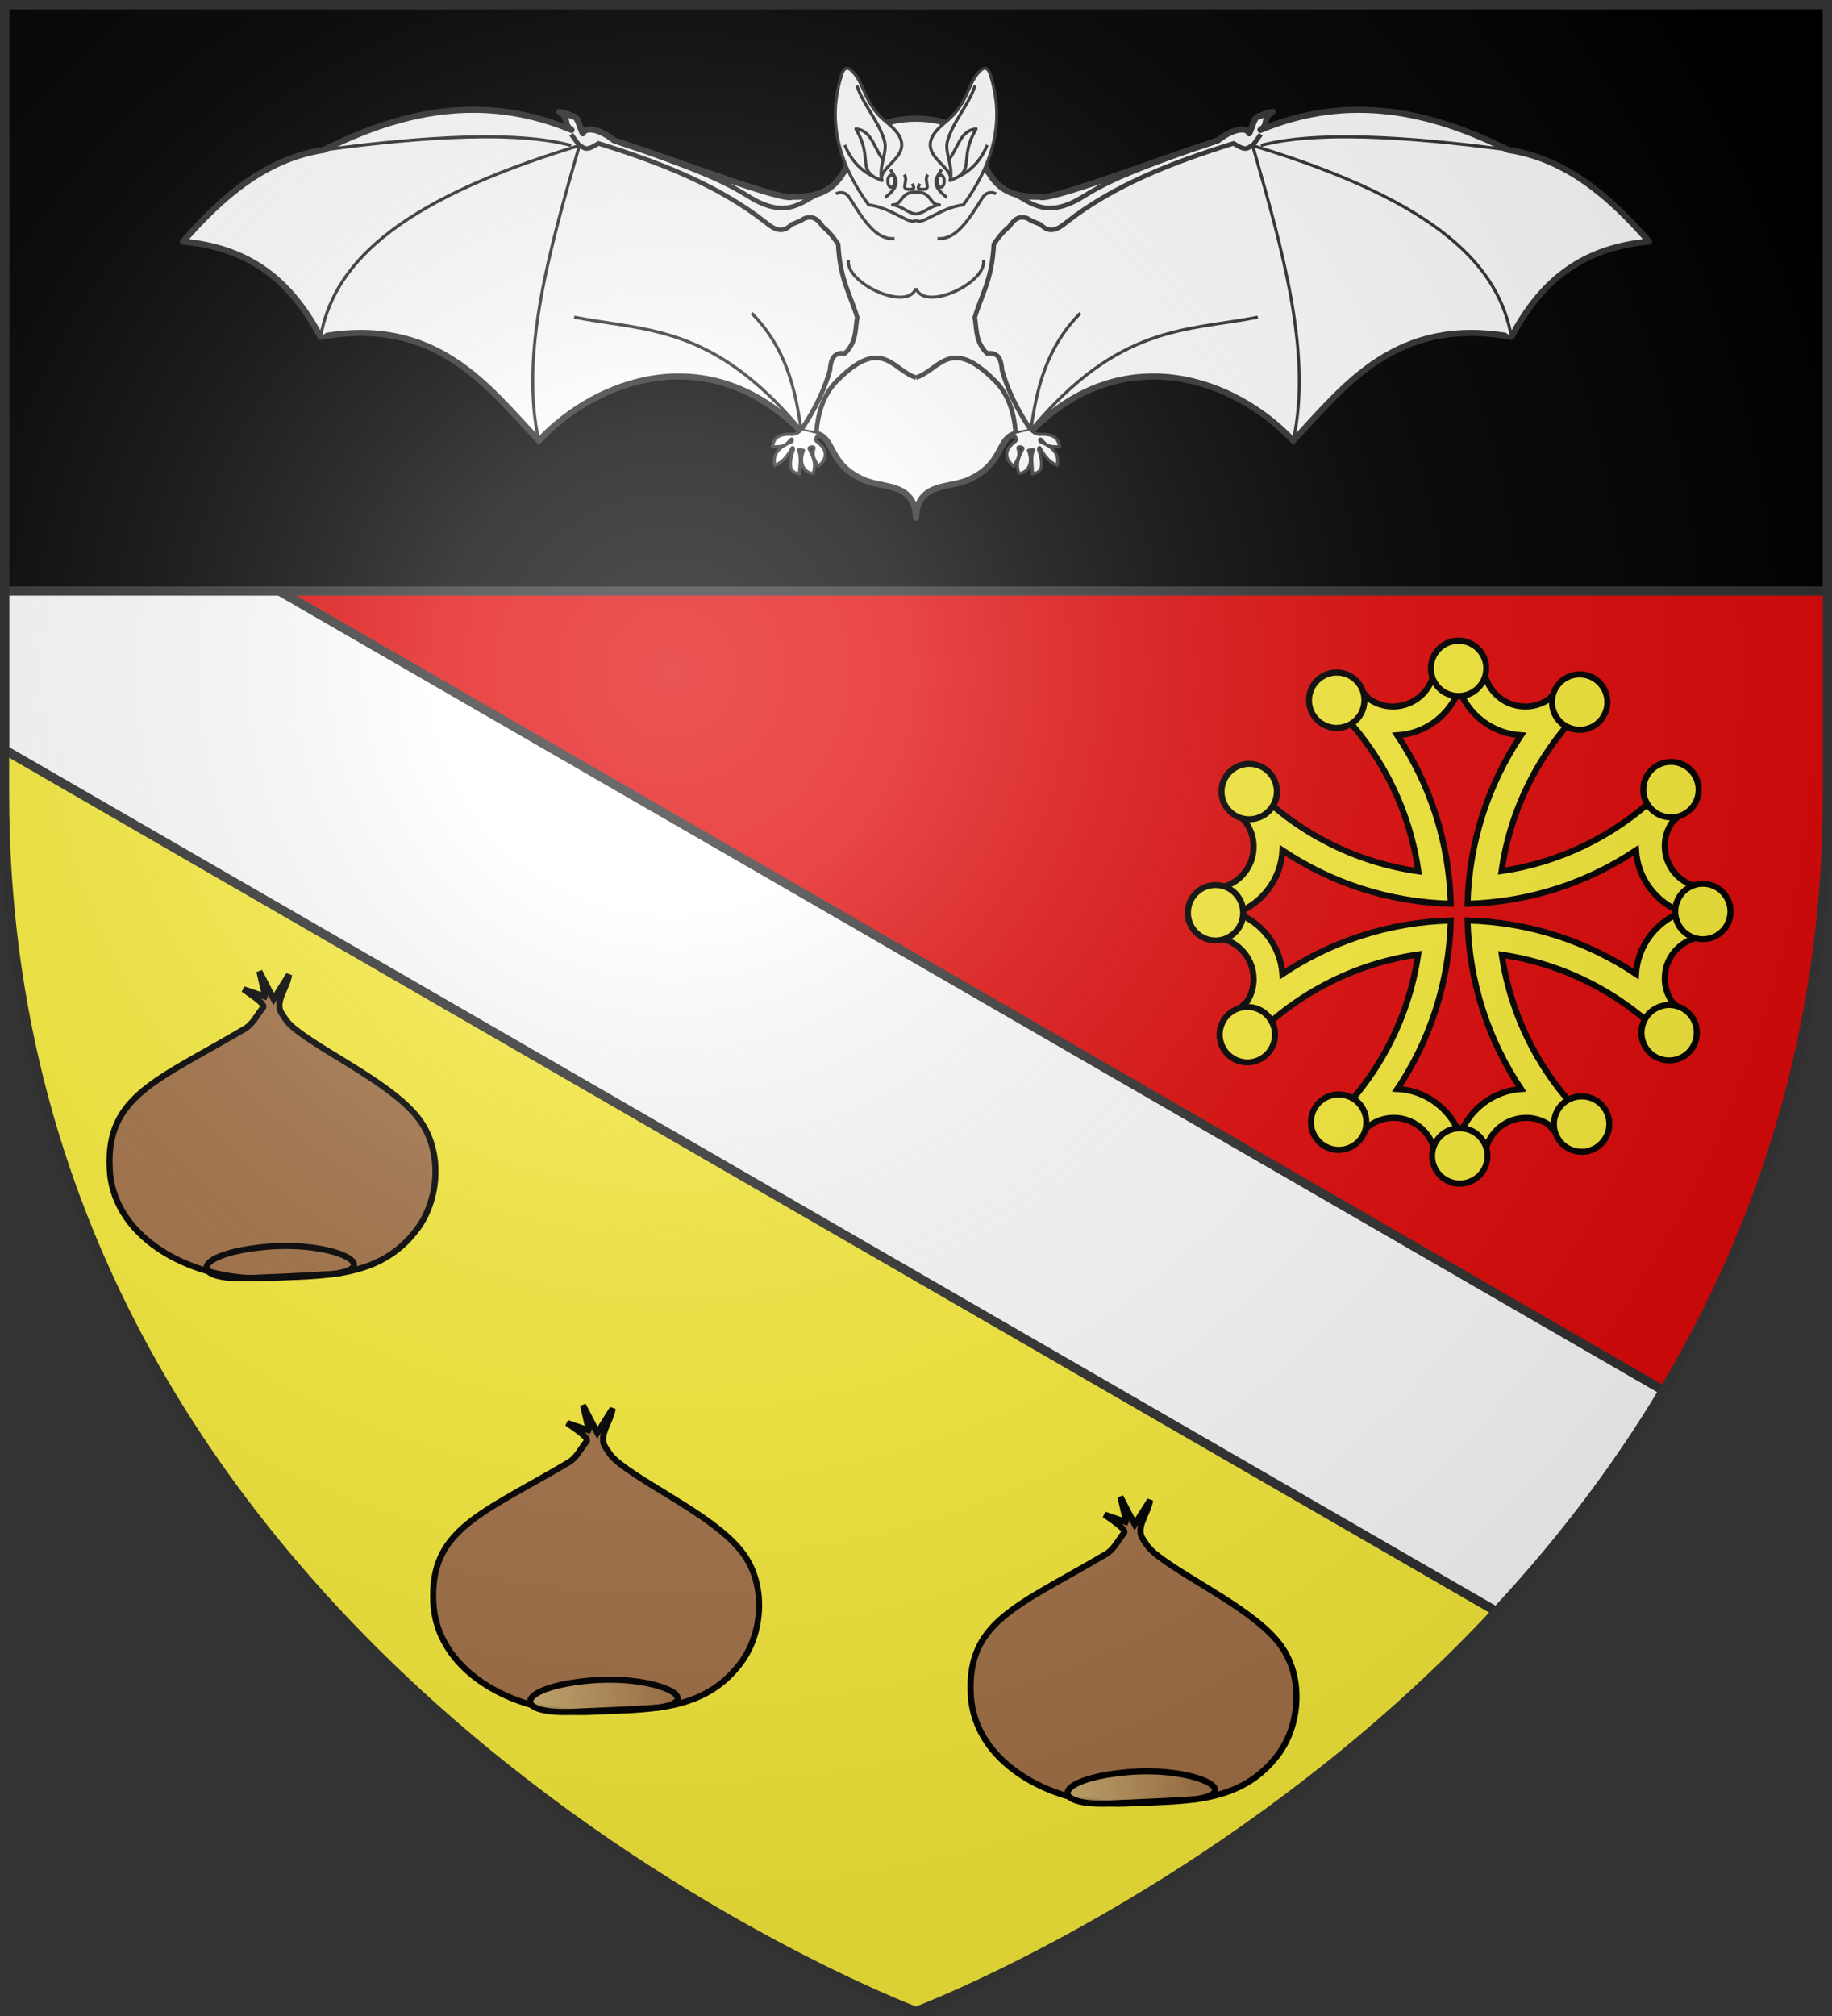 <?xml version="1.0" encoding="UTF-8" standalone="no"?>
<svg
   xmlns:dc="http://purl.org/dc/elements/1.1/"
   xmlns:cc="http://creativecommons.org/ns#"
   xmlns:rdf="http://www.w3.org/1999/02/22-rdf-syntax-ns#"
   xmlns:svg="http://www.w3.org/2000/svg"
   xmlns="http://www.w3.org/2000/svg"
   xmlns:xlink="http://www.w3.org/1999/xlink"
   xmlns:sodipodi="http://sodipodi.sourceforge.net/DTD/sodipodi-0.dtd"
   xmlns:inkscape="http://www.inkscape.org/namespaces/inkscape"
   width="600"
   height="660"
   viewBox="0 0 600 660"
   id="svg2"
   sodipodi:version="0.32"
   inkscape:version="0.46"
   sodipodi:docname="Blason_ville_fr_Courniou-A_(Hérault).svg"
   inkscape:output_extension="org.inkscape.output.svg.inkscape"
   version="1.0">
  <rect x="0" y="0" width="600" height="660" fill="#333333" stroke="none"/>
  <sodipodi:namedview
     inkscape:window-height="977"
     inkscape:window-width="1280"
     inkscape:pageshadow="2"
     inkscape:pageopacity="0.0"
     guidetolerance="10.0"
     gridtolerance="10.0"
     objecttolerance="10.0"
     borderopacity="1.0"
     bordercolor="#666666"
     pagecolor="#ffffff"
     id="base"
     showgrid="false"
     inkscape:zoom="1.1863636"
     inkscape:cx="300"
     inkscape:cy="330"
     inkscape:window-x="-4"
     inkscape:window-y="-4"
     inkscape:current-layer="layer4"
     inkscape:object-nodes="true"
     inkscape:window-maximized="1"
     inkscape:object-paths="false" />
  <defs
     id="defs4">
    <radialGradient
       id="Gradient1"
       gradientUnits="userSpaceOnUse"
       cx="-80"
       cy="-80"
       r="405">
      <stop
         style="stop-color:#fff;stop-opacity:0.31"
         offset="0"
         id="stop7" />
      <stop
         style="stop-color:#fff;stop-opacity:0.25"
         offset="0.19"
         id="stop9" />
      <stop
         style="stop-color:#6b6b6b;stop-opacity:0.125"
         offset="0.6"
         id="stop11" />
      <stop
         style="stop-color:#000;stop-opacity:0.125"
         offset="1"
         id="stop13" />
    </radialGradient>
    <clipPath
       id="shield_cut">
      <path
         id="shield"
         d="M -298.5,-298.5 L 298.5,-298.5 L 298.5,-40 C 298.5,246.31 0,358.5 0,358.5 C 0,358.5 -298.5,246.31 -298.5,-40 L -298.5,-298.5 z" />
    </clipPath>
    <linearGradient
       id="linearGradient13574">
      <stop
         id="stop13576"
         offset="0"
         style="stop-color:#d3b475;stop-opacity:1;" />
      <stop
         style="stop-color:#d3b475;stop-opacity:0.498;"
         offset="0.5"
         id="stop13582" />
      <stop
         id="stop13578"
         offset="1"
         style="stop-color:#d3b475;stop-opacity:0;" />
    </linearGradient>
    <linearGradient
       inkscape:collect="always"
       xlink:href="#linearGradient13574"
       id="linearGradient3003"
       gradientUnits="userSpaceOnUse"
       spreadMethod="reflect"
       x1="930.808"
       y1="427.161"
       x2="1037.305"
       y2="427.161" />
    <linearGradient
       inkscape:collect="always"
       xlink:href="#linearGradient13574"
       id="linearGradient3007"
       gradientUnits="userSpaceOnUse"
       spreadMethod="reflect"
       x1="930.808"
       y1="427.161"
       x2="1037.305"
       y2="427.161" />
    <linearGradient
       inkscape:collect="always"
       xlink:href="#linearGradient13574"
       id="linearGradient4874"
       gradientUnits="userSpaceOnUse"
       gradientTransform="matrix(0.457,-2.3971124e-2,2.3971124e-2,0.457,-588.635,45.169)"
       spreadMethod="reflect"
       x1="930.808"
       y1="427.161"
       x2="1037.305"
       y2="427.161" />
  </defs>
  <g
     id="layer4"
     inkscape:label="Fond écu"
     inkscape:groupmode="layer"
     transform="translate(300,300)">
    <use
       xlink:href="#shield"
       id="use18"
       style="fill:#e20909"
       x="0"
       y="0"
       width="600"
       height="660" />
    <path
       style="fill:#fcef3c"
       d="M -298.5,-106.5 L -298.5,-40 C -298.5,246.31 0,358.5 0,358.5 C 0,358.5 134.569,307.922 223,188.031 L -298.5,-106.5 z"
       id="path4681" />
    <path
       style="fill:#ffffff;stroke:#313131;stroke-opacity:1;stroke-width:3"
       d="M -276,-145.469 L -298.5,-106.5 L -298.5,-54.531 L 190.094,227.562 C 209.902,206.319 228.664,182.274 244.844,155.25 L -276,-145.469 z"
       id="use2406" />
    <rect
       style="fill:#000000;fill-opacity:1;fill-rule:nonzero;stroke:#313131;stroke-opacity:1;stroke-width:3"
       id="rect2842"
       width="597"
       height="192"
       x="-298.5"
       y="-298.5" />
  </g>
  <g
     id="layer3"
     inkscape:label="Meubles"
     inkscape:groupmode="layer"
     transform="translate(300,300)">
    <g
       inkscape:label="Meubles"
       id="g13310"
       transform="matrix(0.359,0,0,0.359,70.025,-106.971)"
       style="stroke:#000000;stroke-width:5.529;stroke-miterlimit:4;stroke-dasharray:none;stroke-opacity:1">
      <g
         style="fill:#fcef3c;fill-opacity:1;stroke:#000000;stroke-width:3.48;stroke-miterlimit:4;stroke-dasharray:none;stroke-opacity:1;display:inline"
         transform="matrix(1.589,0,0,1.589,-3197.717,-727.381)"
         id="g16252">
        <path
           style="fill:#fcef3c;fill-opacity:1;fill-rule:evenodd;stroke:#000000;stroke-width:3.48;stroke-linecap:butt;stroke-linejoin:miter;stroke-miterlimit:4;stroke-dasharray:none;stroke-opacity:1"
           d="M 2201.485,500.703 C 2196.74,500.703 2192.079,500.967 2187.453,501.422 C 2187.166,514.402 2176.533,524.86 2163.485,524.86 C 2158.375,524.86 2153.65,523.22 2149.766,520.485 C 2147.56,518.032 2145.287,515.632 2142.953,513.297 C 2137.471,515.78 2132.163,518.602 2127.078,521.735 C 2128.89,523.427 2130.659,525.154 2132.391,526.922 C 2133.326,528.04 2134.343,529.068 2135.391,530.078 C 2135.459,530.144 2135.51,530.232 2135.578,530.297 C 2157.958,554.453 2173.235,585.246 2178.078,619.422 C 2139.744,613.992 2105.64,595.432 2080.422,568.453 C 2077.291,573.535 2074.436,578.819 2071.953,584.297 C 2073.954,586.296 2075.991,588.265 2078.078,590.172 C 2081.454,594.303 2083.484,599.588 2083.485,605.328 C 2083.484,618.398 2072.994,629.013 2059.985,629.266 C 2059.559,633.739 2059.359,638.276 2059.36,642.86 C 2059.36,647.753 2059.595,652.593 2060.078,657.36 C 2073.043,657.663 2083.484,668.291 2083.485,681.328 C 2083.484,685.99 2082.141,690.34 2079.828,694.016 C 2077.134,696.415 2074.509,698.878 2071.953,701.422 C 2074.521,707.089 2077.474,712.556 2080.735,717.797 C 2105.898,691.025 2139.824,672.602 2177.953,667.172 C 2172.363,705.164 2153.876,738.957 2127.078,763.985 C 2132.171,767.122 2137.493,769.936 2142.985,772.422 C 2145.023,770.394 2147.015,768.329 2148.953,766.203 C 2153.066,762.886 2158.269,760.891 2163.953,760.891 C 2177.012,760.891 2187.621,771.365 2187.891,784.36 C 2192.374,784.787 2196.89,785.016 2201.485,785.016 C 2206.378,785.016 2211.218,784.749 2215.985,784.266 C 2215.985,784.266 2216.016,784.266 2216.016,784.266 C 2216.336,771.316 2226.927,760.891 2239.953,760.891 C 2244.633,760.891 2248.987,762.281 2252.672,764.61 C 2255.057,767.286 2257.516,769.891 2260.047,772.422 C 2265.723,769.851 2271.204,766.907 2276.453,763.641 C 2249.887,738.672 2231.54,705.063 2225.953,667.297 C 2263.709,672.887 2297.335,691.207 2322.297,717.766 C 2325.559,712.52 2328.479,707.032 2331.047,701.36 C 2328.724,699.034 2326.338,696.779 2323.891,694.578 C 2321.164,690.689 2319.547,685.96 2319.547,680.86 C 2319.547,667.822 2329.988,657.225 2342.953,656.922 C 2343.408,652.297 2343.641,647.604 2343.641,642.86 C 2343.641,638.126 2343.406,633.444 2342.953,628.828 C 2329.988,628.525 2319.547,617.897 2319.547,604.86 C 2319.547,599.735 2321.171,595 2323.922,591.11 C 2326.352,588.922 2328.738,586.671 2331.047,584.36 C 2328.561,578.868 2325.747,573.546 2322.61,568.453 C 2320.843,570.349 2319.028,572.207 2317.172,574.016 C 2316.074,574.954 2315.008,575.936 2314.016,576.985 C 2290.087,599.133 2259.617,614.321 2225.828,619.297 C 2231.261,581.168 2249.704,547.232 2276.485,522.078 C 2271.236,518.812 2265.753,515.869 2260.078,513.297 C 2257.769,515.614 2255.518,517.99 2253.328,520.422 C 2249.417,523.197 2244.635,524.859 2239.485,524.86 C 2226.436,524.859 2215.833,514.402 2215.547,501.422 C 2210.921,500.967 2206.229,500.703 2201.485,500.703 z M 2201.485,515.11 C 2206.97,529.763 2220.704,540.369 2237.016,541.36 C 2218.425,569.176 2207.221,602.326 2206.297,638.047 C 2242.017,637.129 2275.202,625.969 2303.016,607.391 C 2304.025,623.677 2314.663,637.369 2329.297,642.86 C 2314.649,648.343 2304.013,662.055 2303.016,678.36 C 2275.202,659.781 2242.017,648.59 2206.297,647.672 C 2207.22,683.384 2218.433,716.547 2237.016,744.36 C 2220.909,745.52 2207.398,756.129 2201.953,770.641 C 2196.423,755.867 2182.535,745.167 2166.047,744.328 C 2184.606,716.525 2195.749,683.372 2196.672,647.672 C 2160.959,648.596 2127.827,659.808 2100.016,678.391 C 2098.855,662.284 2088.246,648.773 2073.735,643.328 C 2088.515,637.796 2099.217,623.889 2100.047,607.391 C 2127.851,625.959 2160.974,637.124 2196.672,638.047 C 2195.748,602.324 2184.597,569.175 2166.016,541.36 C 2182.31,540.357 2195.992,529.749 2201.485,515.11 z"
           id="path14367" />
        <g
           style="fill:#fcef3c;fill-opacity:1;stroke:#000000;stroke-width:3.48;stroke-miterlimit:4;stroke-dasharray:none;stroke-opacity:1"
           id="g16238">
          <path
             transform="matrix(0.775,0,0,0.815,1089.4,186.861)"
             d="M 1455,387.862 A 20.5,19.5 0 1 1 1414,387.862 A 20.5,19.5 0 1 1 1455,387.862 z"
             sodipodi:ry="19.5"
             sodipodi:rx="20.5"
             sodipodi:cy="387.86218"
             sodipodi:cx="1434.5"
             id="path14388"
             style="fill:#fcef3c;fill-opacity:1;fill-rule:evenodd;stroke:#000000;stroke-width:4.378;stroke-linecap:butt;stroke-linejoin:miter;stroke-miterlimit:4;stroke-dasharray:none;stroke-opacity:1"
             sodipodi:type="arc" />
          <path
             transform="matrix(0.671,-0.388,0.408,0.706,1010.393,804.004)"
             d="M 1455,387.862 A 20.5,19.5 0 1 1 1414,387.862 A 20.5,19.5 0 1 1 1455,387.862 z"
             sodipodi:ry="19.5"
             sodipodi:rx="20.5"
             sodipodi:cy="387.86218"
             sodipodi:cx="1434.5"
             id="path14390"
             style="fill:#fcef3c;fill-opacity:1;fill-rule:evenodd;stroke:#000000;stroke-width:4.378;stroke-linecap:butt;stroke-linejoin:miter;stroke-miterlimit:4;stroke-dasharray:none;stroke-opacity:1"
             sodipodi:type="arc" />
          <path
             transform="matrix(-0.671,-0.388,0.408,-0.706,2936.607,1593.817)"
             d="M 1455,387.862 A 20.5,19.5 0 1 1 1414,387.862 A 20.5,19.5 0 1 1 1455,387.862 z"
             sodipodi:ry="19.5"
             sodipodi:rx="20.5"
             sodipodi:cy="387.86218"
             sodipodi:cx="1434.5"
             id="path14392"
             style="fill:#fcef3c;fill-opacity:1;fill-rule:evenodd;stroke:#000000;stroke-width:4.378;stroke-linecap:butt;stroke-linejoin:miter;stroke-miterlimit:4;stroke-dasharray:none;stroke-opacity:1"
             sodipodi:type="arc" />
          <path
             transform="matrix(-0.775,-4.402797e-7,4.628583e-7,-0.815,3313.6,1098.86)"
             d="M 1455,387.862 A 20.5,19.5 0 1 1 1414,387.862 A 20.5,19.5 0 1 1 1455,387.862 z"
             sodipodi:ry="19.5"
             sodipodi:rx="20.5"
             sodipodi:cy="387.86218"
             sodipodi:cx="1434.5"
             id="path14394"
             style="fill:#fcef3c;fill-opacity:1;fill-rule:evenodd;stroke:#000000;stroke-width:4.378;stroke-linecap:butt;stroke-linejoin:miter;stroke-miterlimit:4;stroke-dasharray:none;stroke-opacity:1"
             sodipodi:type="arc" />
          <path
             transform="matrix(-0.671,0.388,-0.408,-0.706,3392.606,481.716)"
             d="M 1455,387.862 A 20.5,19.5 0 1 1 1414,387.862 A 20.5,19.5 0 1 1 1455,387.862 z"
             sodipodi:ry="19.5"
             sodipodi:rx="20.5"
             sodipodi:cy="387.86218"
             sodipodi:cx="1434.5"
             id="path14396"
             style="fill:#fcef3c;fill-opacity:1;fill-rule:evenodd;stroke:#000000;stroke-width:4.378;stroke-linecap:butt;stroke-linejoin:miter;stroke-miterlimit:4;stroke-dasharray:none;stroke-opacity:1"
             sodipodi:type="arc" />
          <path
             sodipodi:type="arc"
             style="fill:#fcef3c;fill-opacity:1;fill-rule:evenodd;stroke:#000000;stroke-width:4.378;stroke-linecap:butt;stroke-linejoin:miter;stroke-miterlimit:4;stroke-dasharray:none;stroke-opacity:1"
             id="path14398"
             sodipodi:cx="1434.5"
             sodipodi:cy="387.86218"
             sodipodi:rx="20.5"
             sodipodi:ry="19.5"
             d="M 1455,387.862 A 20.5,19.5 0 1 1 1414,387.862 A 20.5,19.5 0 1 1 1455,387.862 z"
             transform="matrix(-0.388,0.671,-0.706,-0.408,3152.458,-92.249)" />
          <path
             sodipodi:type="arc"
             style="fill:#fcef3c;fill-opacity:1;fill-rule:evenodd;stroke:#000000;stroke-width:4.378;stroke-linecap:butt;stroke-linejoin:miter;stroke-miterlimit:4;stroke-dasharray:none;stroke-opacity:1"
             id="path14400"
             sodipodi:cx="1434.5"
             sodipodi:cy="387.86218"
             sodipodi:rx="20.5"
             sodipodi:ry="19.5"
             d="M 1455,387.862 A 20.5,19.5 0 1 1 1414,387.862 A 20.5,19.5 0 1 1 1455,387.862 z"
             transform="matrix(-4.402797e-7,0.775,-0.815,-4.628583e-7,2657.502,-469.242)" />
          <path
             sodipodi:type="arc"
             style="fill:#fcef3c;fill-opacity:1;fill-rule:evenodd;stroke:#000000;stroke-width:4.378;stroke-linecap:butt;stroke-linejoin:miter;stroke-miterlimit:4;stroke-dasharray:none;stroke-opacity:1"
             id="path14402"
             sodipodi:cx="1434.5"
             sodipodi:cy="387.86218"
             sodipodi:rx="20.5"
             sodipodi:ry="19.5"
             d="M 1455,387.862 A 20.5,19.5 0 1 1 1414,387.862 A 20.5,19.5 0 1 1 1455,387.862 z"
             transform="matrix(0.388,0.671,-0.706,0.408,2040.357,-548.249)" />
          <path
             transform="matrix(0.671,0.388,-0.408,0.706,1466.393,-308.099)"
             d="M 1455,387.862 A 20.5,19.5 0 1 1 1414,387.862 A 20.5,19.5 0 1 1 1455,387.862 z"
             sodipodi:ry="19.5"
             sodipodi:rx="20.5"
             sodipodi:cy="387.86218"
             sodipodi:cx="1434.5"
             id="path14404"
             style="fill:#fcef3c;fill-opacity:1;fill-rule:evenodd;stroke:#000000;stroke-width:4.378;stroke-linecap:butt;stroke-linejoin:miter;stroke-miterlimit:4;stroke-dasharray:none;stroke-opacity:1"
             sodipodi:type="arc" />
          <path
             sodipodi:type="arc"
             style="fill:#fcef3c;fill-opacity:1;fill-rule:evenodd;stroke:#000000;stroke-width:4.378;stroke-linecap:butt;stroke-linejoin:miter;stroke-miterlimit:4;stroke-dasharray:none;stroke-opacity:1"
             id="path14406"
             sodipodi:cx="1434.5"
             sodipodi:cy="387.86218"
             sodipodi:rx="20.5"
             sodipodi:ry="19.5"
             d="M 1455,387.862 A 20.5,19.5 0 1 1 1414,387.862 A 20.5,19.5 0 1 1 1455,387.862 z"
             transform="matrix(0.388,-0.671,0.706,0.408,1250.543,1377.968)" />
          <path
             sodipodi:type="arc"
             style="fill:#fcef3c;fill-opacity:1;fill-rule:evenodd;stroke:#000000;stroke-width:4.378;stroke-linecap:butt;stroke-linejoin:miter;stroke-miterlimit:4;stroke-dasharray:none;stroke-opacity:1"
             id="path14408"
             sodipodi:cx="1434.5"
             sodipodi:cy="387.86218"
             sodipodi:rx="20.5"
             sodipodi:ry="19.5"
             d="M 1455,387.862 A 20.5,19.5 0 1 1 1414,387.862 A 20.5,19.5 0 1 1 1455,387.862 z"
             transform="matrix(1.565175e-7,-0.775,0.815,1.645442e-7,1745.499,1754.96)" />
          <path
             sodipodi:type="arc"
             style="fill:#fcef3c;fill-opacity:1;fill-rule:evenodd;stroke:#000000;stroke-width:4.378;stroke-linecap:butt;stroke-linejoin:miter;stroke-miterlimit:4;stroke-dasharray:none;stroke-opacity:1"
             id="path14410"
             sodipodi:cx="1434.5"
             sodipodi:cy="387.86218"
             sodipodi:rx="20.5"
             sodipodi:ry="19.5"
             d="M 1455,387.862 A 20.5,19.5 0 1 1 1414,387.862 A 20.5,19.5 0 1 1 1455,387.862 z"
             transform="matrix(-0.388,-0.671,0.706,-0.408,2362.644,1833.966)" />
        </g>
      </g>
    </g>
    <g
       id="g4804"
       transform="translate(26,38)">
      <path
         style="fill:#a57448;fill-opacity:1;fill-rule:evenodd;stroke:#000000;stroke-width:2;stroke-linecap:butt;stroke-linejoin:miter;stroke-miterlimit:4;stroke-dasharray:none;stroke-opacity:1"
         d="M -135.058,122.014 L -133.221,129.928 C -133.264,130.026 -133.304,130.126 -133.347,130.224 L -140.256,127.871 C -138.271,129.359 -132.931,132.685 -133.848,133.827 C -135.83,136.294 -137.218,139.264 -139.69,140.726 C -168.513,157.769 -185.313,162.717 -184.075,186.705 C -182.835,210.738 -154.814,223.514 -132.969,222.432 C -113.976,221.491 -95.69,222.794 -83.41,206.433 C -76.219,196.851 -74.952,181.329 -82.426,170.866 C -90.543,159.503 -111.826,149.742 -122.612,141.476 C -126.299,138.65 -126.502,137.494 -127.662,135.879 C -130.323,132.134 -125.832,127.354 -125.357,123.131 L -130.367,131.073 L -135.058,122.014 z"
         id="path13598"
         sodipodi:nodetypes="ccccssssssscccc" />
      <path
         sodipodi:nodetypes="ccsc"
         id="path13600"
         d="M -137.162,222.36 C -129.721,222.054 -120.478,221.694 -110.194,221.015 C -94.448,218.546 -111.463,210.26 -132.783,212.182 C -157.735,214.432 -158.475,223.687 -137.162,222.36 z"
         style="fill:url(#linearGradient4874);fill-opacity:1;fill-rule:evenodd;stroke:#000000;stroke-width:2;stroke-linecap:butt;stroke-linejoin:miter;stroke-miterlimit:4;stroke-dasharray:none;stroke-opacity:1" />
    </g>
    <use
       x="0"
       y="0"
       xlink:href="#g4804"
       id="use4808"
       transform="translate(-106,-142)"
       width="600"
       height="660" />
    <use
       x="0"
       y="0"
       xlink:href="#g4804"
       id="use4810"
       transform="translate(176,30)"
       width="600"
       height="660" />
    <g
       id="g3487">
      <path
         id="path2469"
         d="M -144.312,-264.062 C -161.388,-264.216 -177.796,-259.003 -193.875,-250.938 C -212.86,-248.083 -227.108,-235.759 -240.094,-220.906 C -216.344,-218.799 -203.744,-206.111 -195.031,-189.719 C -157.176,-196.71 -140.203,-173.42 -123.531,-155.719 C -104.963,-175.559 -67.974,-189.786 -37.094,-158.25 C -24.909,-159.342 -31.068,-149.148 -17.25,-142.938 C -10.744,-140.013 -0.39,-142.162 0,-130.5 C 0.39,-142.162 10.744,-140.013 17.25,-142.938 C 31.068,-149.148 24.909,-159.342 37.094,-158.25 C 67.974,-189.786 104.963,-175.559 123.531,-155.719 C 140.203,-173.42 157.176,-196.71 195.031,-189.719 C 203.744,-206.111 216.344,-218.799 240.094,-220.906 C 227.108,-235.759 212.86,-248.083 193.875,-250.938 C 168.149,-263.843 141.551,-269.413 112.812,-257.469 C 115.85,-259.409 113.244,-261.22 116.781,-263.406 C 115.373,-263.105 113.961,-262.822 112.812,-262 C 110.571,-262.181 110.244,-258.397 109.125,-256.344 C 108.186,-258.767 103.241,-257.617 98.906,-254.062 C 77.889,-247.2 42.722,-233.761 40.5,-235.625 C 14.805,-234.624 28.76,-260.946 0,-261.156 C -28.76,-260.946 -14.805,-234.624 -40.5,-235.625 C -42.722,-233.761 -77.889,-247.2 -98.906,-254.062 C -103.241,-257.617 -108.186,-258.767 -109.125,-256.344 C -110.244,-258.397 -110.571,-262.181 -112.812,-262 C -113.961,-262.822 -115.373,-263.105 -116.781,-263.406 C -113.244,-261.22 -115.85,-259.409 -112.812,-257.469 C -123.589,-261.948 -134.067,-263.971 -144.312,-264.062 z"
         style="fill:#ffffff;fill-opacity:1;fill-rule:nonzero;stroke:#313131;stroke-width:2;stroke-linecap:butt;stroke-linejoin:round;stroke-miterlimit:4;stroke-dasharray:none;stroke-opacity:1" />
      <path
         sodipodi:nodetypes="ccccccccccccccc"
         id="path3241"
         d="M 1e-05,-176.382 C -7.433,-178.627 -11.052,-190.026 -25.342,-175.815 C -30.01,-171.497 -32.15,-165.34 -32.664,-158.001 L -37.81,-158.947 C -32.712,-166.401 -29.882,-172.846 -28.177,-178.792 C -27.912,-182.023 -27.208,-184.816 -23.216,-184.32 C -19.36,-188.242 -19.953,-192.164 -19.247,-196.085 C -21.508,-203.634 -24.912,-208.439 -25.484,-220.041 C -26.891,-222.125 -28.432,-224.143 -30.587,-225.853 C -32.624,-229.073 -35.023,-229.767 -37.816,-227.696 L -40.651,-226.562 C -42.597,-224.844 -44.621,-223.296 -49.156,-227.129 C -64.746,-239.369 -83.926,-246.825 -104.013,-253.069 C -108.681,-249.957 -108.696,-252.014 -110.25,-252.36 L -112.944,-256.046"
         style="fill:#ffffff;fill-opacity:1;fill-rule:nonzero;stroke:#313131;stroke-width:1.5;stroke-linecap:butt;stroke-linejoin:round;stroke-miterlimit:4;stroke-dasharray:none;stroke-opacity:1" />
      <path
         sodipodi:nodetypes="csc"
         id="path3243"
         d="M -29.247,-237.849 C -36.898,-234.943 -41.365,-227.274 -54.968,-235.775 C -66.132,-242.764 -77.422,-245.968 -88.984,-250.716"
         style="fill:none;fill-opacity:1;fill-rule:nonzero;stroke:#313131;stroke-width:1.5;stroke-linecap:butt;stroke-linejoin:round;stroke-miterlimit:4;stroke-dasharray:none;stroke-opacity:1" />
      <path
         sodipodi:nodetypes="cccsscsscsccssccc"
         id="path3245"
         d="M -37.623,-159.222 C -38.535,-158.227 -39.65,-157.637 -41.147,-157.813 C -45.963,-157.915 -46.542,-155.849 -47.101,-153.773 C -45.194,-153.848 -43.21,-153.282 -41.309,-155.831 C -40.459,-156.97 -40.085,-155.534 -40.956,-155.206 C -45.212,-153.602 -46.994,-150.935 -46.227,-147.618 C -44.329,-148.455 -42.436,-149.891 -40.651,-153.348 C -40.393,-153.848 -39.992,-153.187 -40.155,-152.71 C -42.849,-144.829 -39.16,-145.289 -38.107,-144.802 C -38.306,-146.764 -37.374,-149.97 -38.454,-152.639 C -38.638,-153.093 -36.824,-152.568 -36.824,-152.568 C -38.702,-147.793 -36.164,-145.153 -33.705,-144.984 C -32.456,-148.793 -34.069,-150.849 -35.037,-153.143 C -35.291,-153.746 -33.146,-154.048 -33.391,-153.254 C -34.338,-150.196 -32.795,-149.234 -32.075,-147.323 C -31.302,-147.881 -27.114,-151.255 -32.209,-155.245 C -33.753,-156.106 -32.329,-156.968 -32.113,-157.829"
         style="fill:#ffffff;fill-opacity:1;fill-rule:nonzero;stroke:#313131;stroke-width:1;stroke-linecap:butt;stroke-linejoin:round;stroke-miterlimit:4;stroke-dasharray:none;stroke-opacity:1" />
      <path
         sodipodi:nodetypes="ccssss"
         id="path3247"
         d="M 2e-05,-228.086 C -1.362,-225.637 -7.791,-232.059 -15.513,-232.93 C -28.081,-250.149 -27.915,-264.466 -24.32,-275.644 C -23.126,-279.356 -21.088,-277.024 -20.137,-275.864 C -16.56,-271.502 -16.899,-265.833 -9.426,-259.798 C 3.026,-249.742 -13.12,-246.042 -11.109,-240.746"
         style="fill:#ffffff;fill-opacity:1;fill-rule:nonzero;stroke:#313131;stroke-width:1;stroke-linecap:butt;stroke-linejoin:round;stroke-miterlimit:4;stroke-dasharray:none;stroke-opacity:1" />
      <path
         sodipodi:nodetypes="ccsc"
         id="path3252"
         d="M -23.329,-252.525 C -20.365,-245.369 -15.859,-242.836 -11.159,-240.888 C -12.389,-245.344 -9.287,-250.091 -10.276,-253.676 C -12.129,-260.386 -17.243,-265.501 -19.366,-272.011"
         style="fill:#ffffff;fill-opacity:1;fill-rule:nonzero;stroke:#313131;stroke-width:1;stroke-linecap:butt;stroke-linejoin:round;stroke-miterlimit:4;stroke-dasharray:none;stroke-opacity:1" />
      <path
         sodipodi:nodetypes="ccc"
         id="path3254"
         d="M -13.844,-242.107 C -18.562,-245.35 -14.477,-248.936 -19.696,-257.81 C -14.368,-257.343 -13.696,-251.187 -10.766,-247.79"
         style="fill:none;fill-opacity:1;fill-rule:nonzero;stroke:#313131;stroke-width:1;stroke-linecap:butt;stroke-linejoin:round;stroke-miterlimit:4;stroke-dasharray:none;stroke-opacity:1" />
      <path
         sodipodi:nodetypes="cc"
         id="path3256"
         d="M -8.357,-244.489 C -6.969,-241.969 -4.214,-239.833 -10.119,-235.352"
         style="fill:#ffffff;fill-opacity:1;fill-rule:nonzero;stroke:#313131;stroke-width:1;stroke-linecap:butt;stroke-linejoin:round;stroke-miterlimit:4;stroke-dasharray:none;stroke-opacity:1" />
      <path
         transform="translate(-302.18,-300)"
         d="M 295.267,59.32 A 1.163,1.937 0 1 1 292.942,59.32 A 1.163,1.937 0 1 1 295.267,59.32 z"
         sodipodi:ry="1.9370908"
         sodipodi:rx="1.1626581"
         sodipodi:cy="59.319626"
         sodipodi:cx="294.10477"
         id="path3260"
         style="fill:#ffffff;fill-opacity:1;fill-rule:nonzero;stroke:#313131;stroke-width:1;stroke-linecap:butt;stroke-linejoin:round;stroke-miterlimit:4;stroke-dasharray:none;stroke-opacity:1"
         sodipodi:type="arc" />
      <path
         sodipodi:nodetypes="ccc"
         id="path3262"
         d="M -3.844,-242.838 C -2.306,-240.599 -5.478,-237.879 -2.032,-238 C -0.423,-238.166 -0.472,-238.238 -1.202,-239.865"
         style="fill:#ffffff;fill-opacity:1;fill-rule:nonzero;stroke:#313131;stroke-width:1;stroke-linecap:butt;stroke-linejoin:round;stroke-miterlimit:4;stroke-dasharray:none;stroke-opacity:1" />
      <path
         sodipodi:nodetypes="cc"
         id="path3264"
         d="M 2e-05,-205.628 C -2.762,-197.809 -23.255,-207.326 -22.118,-214.875"
         style="fill:#ffffff;fill-opacity:1;fill-rule:nonzero;stroke:#313131;stroke-width:1;stroke-linecap:butt;stroke-linejoin:round;stroke-miterlimit:4;stroke-dasharray:none;stroke-opacity:1" />
      <path
         sodipodi:nodetypes="csc"
         id="path3266"
         d="M -26.191,-236.563 C -24.548,-237.338 -22.897,-237.084 -21.678,-235.132 C -17.274,-228.078 -13.037,-221.285 -7.036,-221.921"
         style="fill:#ffffff;fill-opacity:1;fill-rule:nonzero;stroke:#313131;stroke-width:1;stroke-linecap:butt;stroke-linejoin:round;stroke-miterlimit:4;stroke-dasharray:none;stroke-opacity:1" />
      <path
         sodipodi:nodetypes="cc"
         id="path3268"
         d="M -195.017,-189.707 C -190.946,-212.042 -172.669,-233.525 -110.25,-252.36"
         style="fill:#ffffff;fill-opacity:1;fill-rule:nonzero;stroke:#313131;stroke-width:1;stroke-linecap:butt;stroke-linejoin:round;stroke-miterlimit:4;stroke-dasharray:none;stroke-opacity:1" />
      <path
         sodipodi:nodetypes="cc"
         id="path3270"
         d="M -123.546,-155.707 C -129.801,-184.108 -120.045,-218.227 -110.25,-252.36"
         style="fill:#ffffff;fill-opacity:1;fill-rule:nonzero;stroke:#313131;stroke-width:1;stroke-linecap:butt;stroke-linejoin:round;stroke-miterlimit:4;stroke-dasharray:none;stroke-opacity:1" />
      <path
         sodipodi:nodetypes="ccc"
         id="path3272"
         d="M -53.823,-197.482 C -42.666,-186.168 -39.504,-172.855 -37.623,-159.222 C -66.547,-193.937 -88.603,-191.565 -111.949,-196.161"
         style="fill:#ffffff;fill-opacity:1;fill-rule:nonzero;stroke:#313131;stroke-width:1;stroke-linecap:butt;stroke-linejoin:round;stroke-miterlimit:4;stroke-dasharray:none;stroke-opacity:1" />
      <path
         sodipodi:nodetypes="cc"
         id="path3274"
         d="M -112.944,-252.376 C -133.849,-258.049 -170.86,-253.963 -193.883,-250.943"
         style="fill:#ffffff;fill-opacity:1;fill-rule:nonzero;stroke:#313131;stroke-width:1;stroke-linecap:butt;stroke-linejoin:round;stroke-miterlimit:4;stroke-dasharray:none;stroke-opacity:1" />
      <path
         style="fill:#ffffff;fill-opacity:1;fill-rule:nonzero;stroke:#313131;stroke-width:1.5;stroke-linecap:butt;stroke-linejoin:round;stroke-miterlimit:4;stroke-dasharray:none;stroke-opacity:1"
         d="M 3e-05,-176.382 C 7.433,-178.627 11.052,-190.026 25.342,-175.815 C 30.01,-171.497 32.15,-165.34 32.664,-158.001 L 37.81,-158.947 C 32.712,-166.401 29.882,-172.846 28.177,-178.792 C 27.912,-182.023 27.208,-184.816 23.216,-184.32 C 19.36,-188.242 19.953,-192.164 19.247,-196.085 C 21.508,-203.634 24.912,-208.439 25.484,-220.041 C 26.891,-222.125 28.432,-224.143 30.587,-225.853 C 32.624,-229.073 35.023,-229.767 37.816,-227.696 L 40.651,-226.562 C 42.597,-224.844 44.621,-223.296 49.156,-227.129 C 64.746,-239.369 83.926,-246.825 104.014,-253.069 C 108.681,-249.957 108.696,-252.014 110.251,-252.36 L 112.944,-256.046"
         id="path3318"
         sodipodi:nodetypes="ccccccccccccccc" />
      <path
         style="fill:none;fill-opacity:1;fill-rule:nonzero;stroke:#313131;stroke-width:1.5;stroke-linecap:butt;stroke-linejoin:round;stroke-miterlimit:4;stroke-dasharray:none;stroke-opacity:1"
         d="M 29.247,-237.849 C 36.898,-234.943 41.365,-227.274 54.968,-235.775 C 66.132,-242.764 77.422,-245.968 88.984,-250.716"
         id="path3320"
         sodipodi:nodetypes="csc" />
      <path
         style="fill:#ffffff;fill-opacity:1;fill-rule:nonzero;stroke:#313131;stroke-width:1;stroke-linecap:butt;stroke-linejoin:round;stroke-miterlimit:4;stroke-dasharray:none;stroke-opacity:1"
         d="M 37.623,-159.222 C 38.535,-158.227 39.65,-157.637 41.147,-157.813 C 45.963,-157.915 46.542,-155.849 47.101,-153.773 C 45.194,-153.848 43.21,-153.282 41.309,-155.831 C 40.459,-156.97 40.085,-155.534 40.956,-155.206 C 45.212,-153.602 46.994,-150.935 46.227,-147.618 C 44.329,-148.455 42.436,-149.891 40.651,-153.348 C 40.393,-153.848 39.992,-153.187 40.155,-152.71 C 42.849,-144.829 39.16,-145.289 38.107,-144.802 C 38.306,-146.764 37.374,-149.97 38.454,-152.639 C 38.638,-153.093 36.824,-152.568 36.824,-152.568 C 38.702,-147.793 36.164,-145.153 33.706,-144.984 C 32.456,-148.793 34.069,-150.849 35.037,-153.143 C 35.291,-153.746 33.146,-154.048 33.392,-153.254 C 34.338,-150.196 32.795,-149.234 32.075,-147.323 C 31.302,-147.881 27.114,-151.255 32.209,-155.245 C 33.753,-156.106 32.329,-156.968 32.113,-157.829"
         id="path3322"
         sodipodi:nodetypes="cccsscsscsccssccc" />
      <path
         style="fill:#ffffff;fill-opacity:1;fill-rule:nonzero;stroke:#313131;stroke-width:1;stroke-linecap:butt;stroke-linejoin:round;stroke-miterlimit:4;stroke-dasharray:none;stroke-opacity:1"
         d="M 2e-05,-228.086 C 1.362,-225.637 7.791,-232.059 15.513,-232.93 C 28.081,-250.149 27.915,-264.466 24.32,-275.644 C 23.126,-279.356 21.088,-277.024 20.137,-275.864 C 16.56,-271.502 16.899,-265.833 9.426,-259.798 C -3.026,-249.742 13.12,-246.042 11.109,-240.746"
         id="path3324"
         sodipodi:nodetypes="ccssss" />
      <path
         style="fill:#ffffff;fill-opacity:1;fill-rule:nonzero;stroke:#313131;stroke-width:1;stroke-linecap:butt;stroke-linejoin:round;stroke-miterlimit:4;stroke-dasharray:none;stroke-opacity:1"
         d="M 23.329,-252.525 C 20.365,-245.369 15.859,-242.836 11.159,-240.888 C 12.389,-245.344 9.287,-250.091 10.276,-253.676 C 12.129,-260.386 17.243,-265.501 19.366,-272.011"
         id="path3326"
         sodipodi:nodetypes="ccsc" />
      <path
         style="fill:none;fill-opacity:1;fill-rule:nonzero;stroke:#313131;stroke-width:1;stroke-linecap:butt;stroke-linejoin:round;stroke-miterlimit:4;stroke-dasharray:none;stroke-opacity:1"
         d="M 13.844,-242.107 C 18.562,-245.35 14.477,-248.936 19.696,-257.81 C 14.368,-257.343 13.696,-251.187 10.767,-247.79"
         id="path3328"
         sodipodi:nodetypes="ccc" />
      <path
         style="fill:#ffffff;fill-opacity:1;fill-rule:nonzero;stroke:#313131;stroke-width:1;stroke-linecap:butt;stroke-linejoin:round;stroke-miterlimit:4;stroke-dasharray:none;stroke-opacity:1"
         d="M 8.357,-244.489 C 6.969,-241.969 4.214,-239.833 10.119,-235.352"
         id="path3330"
         sodipodi:nodetypes="cc" />
      <path
         sodipodi:type="arc"
         style="fill:#ffffff;fill-opacity:1;fill-rule:nonzero;stroke:#313131;stroke-width:1;stroke-linecap:butt;stroke-linejoin:round;stroke-miterlimit:4;stroke-dasharray:none;stroke-opacity:1"
         id="path3334"
         sodipodi:cx="294.10477"
         sodipodi:cy="59.319626"
         sodipodi:rx="1.1626581"
         sodipodi:ry="1.9370908"
         d="M 295.267,59.32 A 1.163,1.937 0 1 1 292.942,59.32 A 1.163,1.937 0 1 1 295.267,59.32 z"
         transform="matrix(-1,0,0,1,302.18,-300)" />
      <path
         style="fill:#ffffff;fill-opacity:1;fill-rule:nonzero;stroke:#313131;stroke-width:1;stroke-linecap:butt;stroke-linejoin:round;stroke-miterlimit:4;stroke-dasharray:none;stroke-opacity:1"
         d="M 3.844,-242.838 C 2.306,-240.599 5.478,-237.879 2.032,-238 C 0.423,-238.166 0.472,-238.238 1.202,-239.865"
         id="path3336"
         sodipodi:nodetypes="ccc" />
      <path
         style="fill:#ffffff;fill-opacity:1;fill-rule:nonzero;stroke:#313131;stroke-width:1;stroke-linecap:butt;stroke-linejoin:round;stroke-miterlimit:4;stroke-dasharray:none;stroke-opacity:1"
         d="M 2e-05,-205.628 C 2.762,-197.809 23.255,-207.326 22.118,-214.875"
         id="path3338"
         sodipodi:nodetypes="cc" />
      <path
         style="fill:#ffffff;fill-opacity:1;fill-rule:nonzero;stroke:#313131;stroke-width:1;stroke-linecap:butt;stroke-linejoin:round;stroke-miterlimit:4;stroke-dasharray:none;stroke-opacity:1"
         d="M 26.191,-236.563 C 24.548,-237.338 22.897,-237.084 21.678,-235.132 C 17.274,-228.078 13.037,-221.285 7.036,-221.921"
         id="path3340"
         sodipodi:nodetypes="csc" />
      <path
         style="fill:#ffffff;fill-opacity:1;fill-rule:nonzero;stroke:#313131;stroke-width:1;stroke-linecap:butt;stroke-linejoin:round;stroke-miterlimit:4;stroke-dasharray:none;stroke-opacity:1"
         d="M 195.017,-189.707 C 190.946,-212.042 172.669,-233.525 110.251,-252.36"
         id="path3342"
         sodipodi:nodetypes="cc" />
      <path
         style="fill:#ffffff;fill-opacity:1;fill-rule:nonzero;stroke:#313131;stroke-width:1;stroke-linecap:butt;stroke-linejoin:round;stroke-miterlimit:4;stroke-dasharray:none;stroke-opacity:1"
         d="M 123.547,-155.707 C 129.801,-184.108 120.046,-218.227 110.251,-252.36"
         id="path3344"
         sodipodi:nodetypes="cc" />
      <path
         style="fill:#ffffff;fill-opacity:1;fill-rule:nonzero;stroke:#313131;stroke-width:1;stroke-linecap:butt;stroke-linejoin:round;stroke-miterlimit:4;stroke-dasharray:none;stroke-opacity:1"
         d="M 53.823,-197.482 C 42.666,-186.168 39.504,-172.855 37.623,-159.222 C 66.547,-193.937 88.603,-191.565 111.949,-196.161"
         id="path3346"
         sodipodi:nodetypes="ccc" />
      <path
         style="fill:#ffffff;fill-opacity:1;fill-rule:nonzero;stroke:#313131;stroke-width:1;stroke-linecap:butt;stroke-linejoin:round;stroke-miterlimit:4;stroke-dasharray:none;stroke-opacity:1"
         d="M 112.944,-252.376 C 133.849,-258.049 170.86,-253.963 193.883,-250.943"
         id="path3348"
         sodipodi:nodetypes="cc" />
      <path
         id="path3258"
         d="M 0,-237.125 C -5.203,-237.221 -4.31,-232.926 -7.688,-232.938 C -4.667,-232.659 -2.32,-229.976 0,-229.969 C 2.32,-229.976 4.667,-232.659 7.688,-232.938 C 4.31,-232.926 5.203,-237.221 0,-237.125 z"
         style="fill:#ffffff;fill-opacity:1;fill-rule:nonzero;stroke:#313131;stroke-width:1;stroke-linecap:butt;stroke-linejoin:round;stroke-miterlimit:4;stroke-dasharray:none;stroke-opacity:1" />
    </g>
  </g>
  <g
     id="layer2"
     inkscape:label="Reflet final"
     inkscape:groupmode="layer"
     transform="translate(300,300)"
     sodipodi:insensitive="true">
    <use
       xlink:href="#shield"
       id="use22"
       style="fill:url(#Gradient1)"
       x="0"
       y="0"
       width="600"
       height="660" />
  </g>
  <g
     id="layer1"
     inkscape:label="Contour final"
     inkscape:groupmode="layer"
     transform="translate(300,300)"
     sodipodi:insensitive="true">
    <use
       xlink:href="#shield"
       style="fill:none;stroke:#313131;stroke-width:3;stroke-opacity:1"
       id="use25"
       x="0"
       y="0"
       width="600"
       height="660" />
  </g>
</svg>
